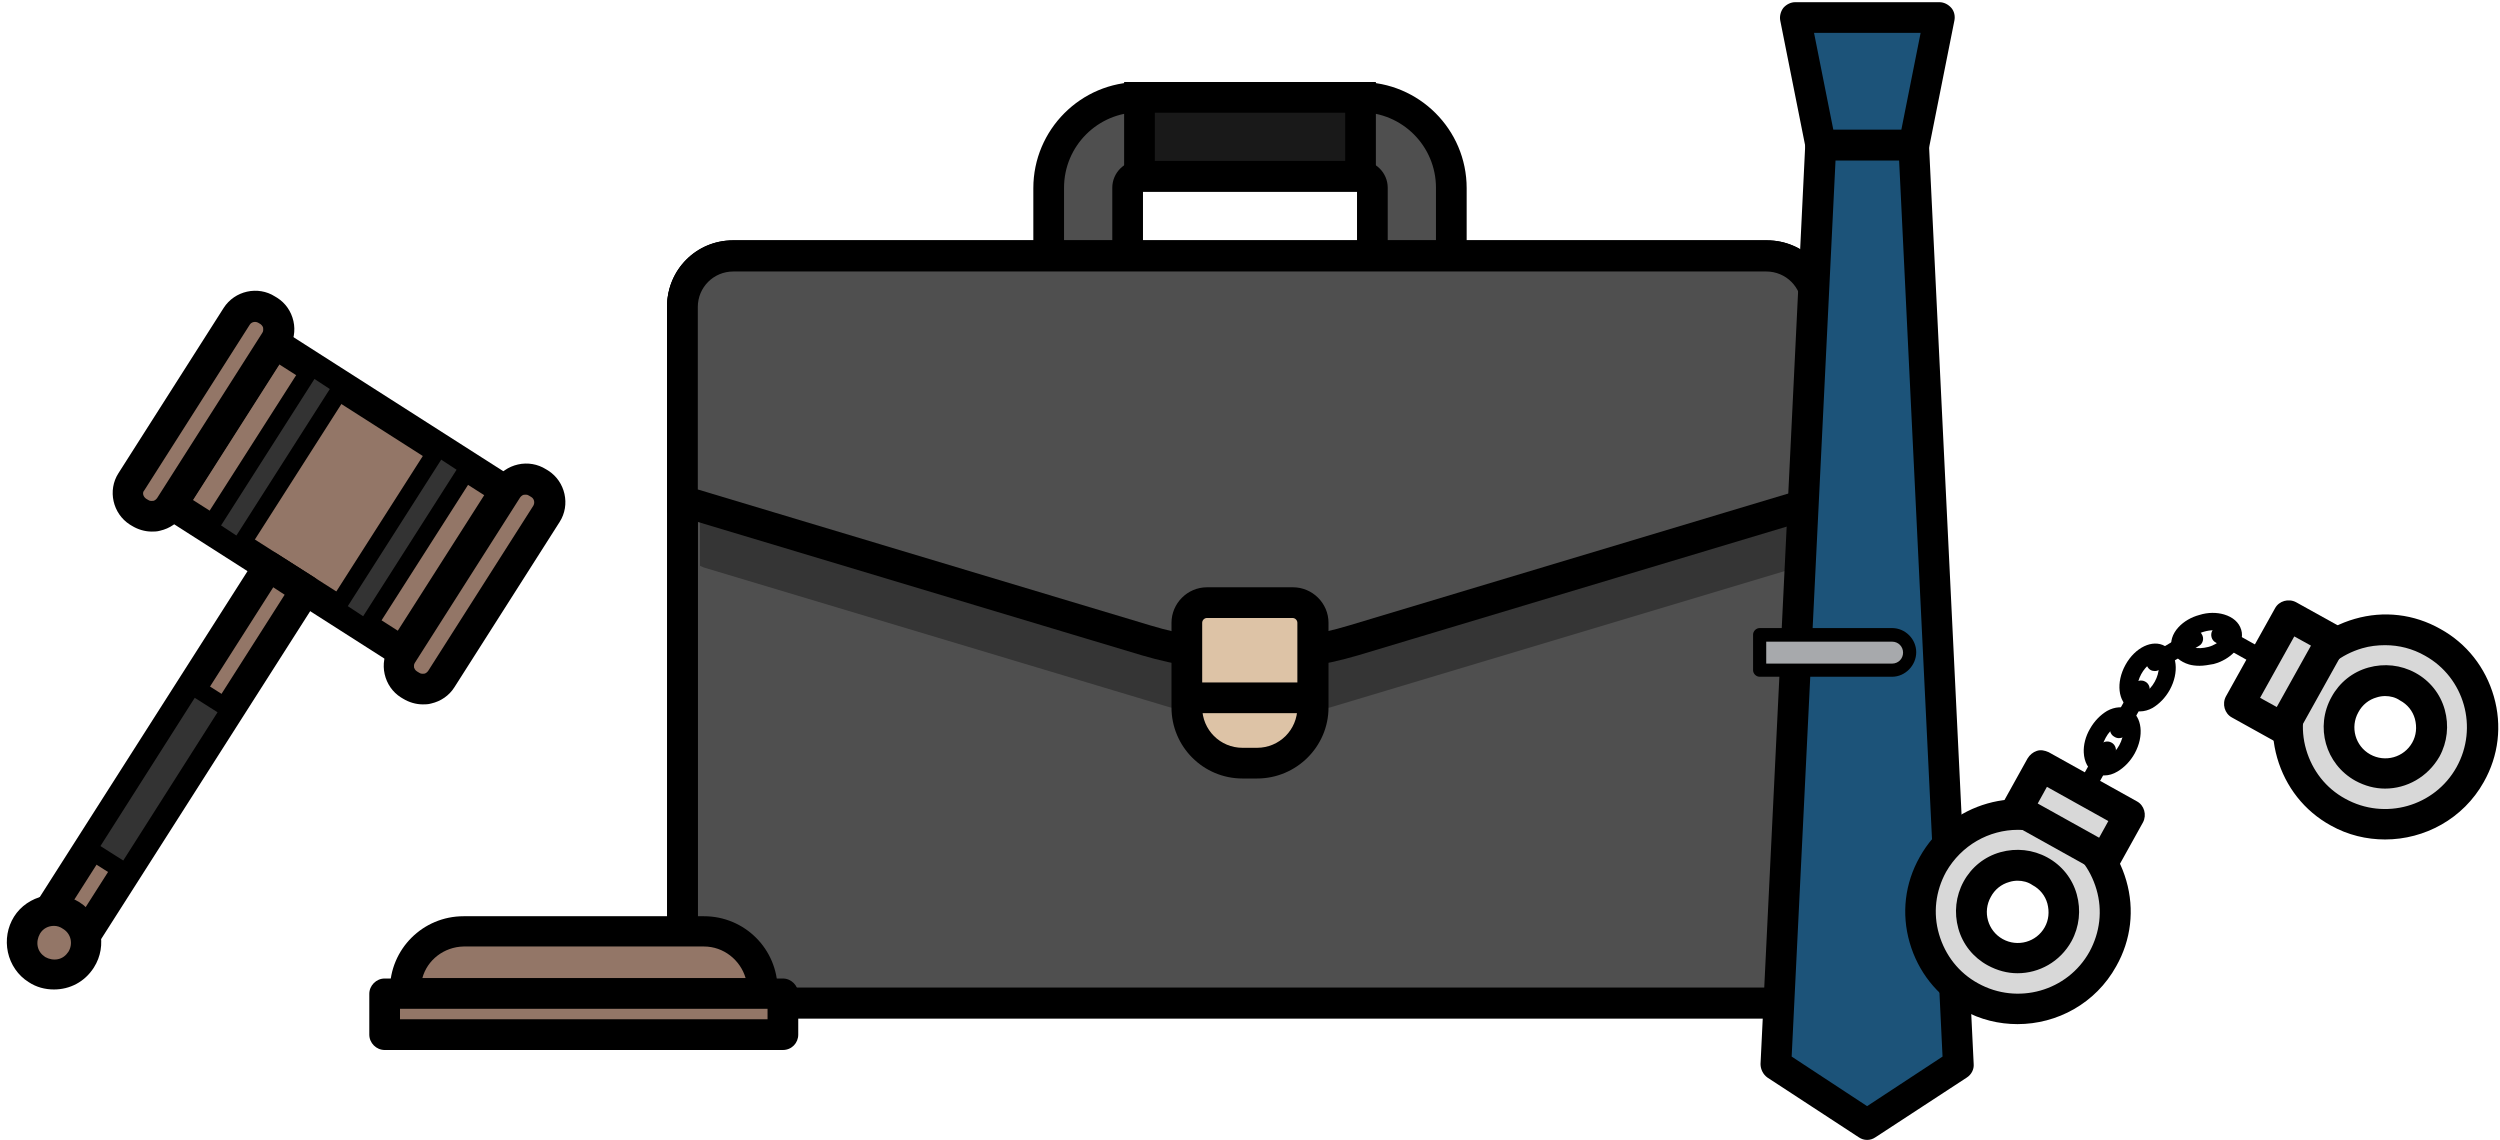 <svg xmlns="http://www.w3.org/2000/svg" viewBox="0 0 570 260"><path fill="#4F4F4F" d="M155.6 218.3V69.8c0-6.4 5.1-11.5 11.5-11.5h235.8c6.4 0 11.5 5.1 11.5 11.5v148.5c0 5.8-4.7 10.4-10.4 10.4H166c-5.8 0-10.4-4.6-10.4-10.4z"/><path d="M404 232.2H166c-7.7 0-13.9-6.2-13.9-13.9V69.8c0-8.3 6.7-15 15-15h235.8c8.3 0 15 6.7 15 15v148.5c0 7.7-6.2 13.9-13.9 13.9zM167.1 61.8c-4.4 0-8 3.6-8 8v148.5c0 3.8 3.1 6.9 6.9 6.9h238c3.8 0 6.9-3.1 6.9-6.9V69.8c0-4.4-3.6-8-8-8H167.1z"/><path fill="#4F4F4F" d="M330.9 58.3h-18V42.9c0-1.5-1.2-2.7-2.7-2.7h-50.4c-1.5 0-2.7 1.2-2.7 2.7v15.5h-18V42.9c0-11.4 9.3-20.7 20.7-20.7h50.4c11.4 0 20.7 9.3 20.7 20.7v15.4z"/><path d="M334.4 61.8h-25V43.7h-48.8v18.2h-25v-19c0-13.3 10.8-24.2 24.2-24.2h50.4c13.3 0 24.2 10.8 24.2 24.2v18.9zm-18-7h11v-12c0-9.5-7.7-17.2-17.2-17.2h-50.4c-9.5 0-17.2 7.7-17.2 17.2v12h11v-12c0-3.4 2.8-6.2 6.2-6.2h50.4c3.4 0 6.2 2.8 6.2 6.2v12z"/><path fill="#191919" d="M259.8 22.2h50.4v18h-50.4z"/><path d="M313.7 43.7h-57.4v-25h57.4v25zm-50.4-7h43.4v-11h-43.4v11zM404 232.2H166c-7.7 0-13.9-6.2-13.9-13.9V69.8c0-8.3 6.7-15 15-15h235.8c8.3 0 15 6.7 15 15v148.5c0 7.7-6.2 13.9-13.9 13.9zM167.1 61.8c-4.4 0-8 3.6-8 8v148.5c0 3.8 3.1 6.9 6.9 6.9h238c3.8 0 6.9-3.1 6.9-6.9V69.8c0-4.4-3.6-8-8-8H167.1z"/><path fill="#353535" d="M269.7 150.3l-106-31.8c-1.4-.4-2.9-.2-4.1.4V129c.3.1.6.3.9.4l106 31.8c.5.2 1.1.2 1.6.2 2.4 0 4.7-1.6 5.4-4 .8-3.1-.9-6.2-3.8-7.1z"/><g><path fill="#353535" d="M300.4 150.3l106-31.8c1.4-.4 2.9-.2 4.1.4V129c-.3.1-.6.3-.9.4l-106 31.8c-.5.2-1.1.2-1.6.2-2.4 0-4.7-1.6-5.4-4-.9-3.1.8-6.2 3.8-7.1z"/></g><g><path fill="#4F4F4F" d="M414.4 114.2L308.7 146c-15.4 4.6-31.9 4.6-47.4 0l-105.7-31.8V70c0-6.4 5.2-11.6 11.6-11.6h235.6c6.4 0 11.6 5.2 11.6 11.6v44.2z"/><path d="M285 153c-8.3 0-16.6-1.2-24.7-3.6l-108.2-32.5V70c0-8.3 6.8-15.1 15.1-15.1h235.6c8.3 0 15.1 6.8 15.1 15.1v46.9l-108.2 32.5c-8.1 2.4-16.4 3.6-24.7 3.6zm-125.9-41.4l103.2 31c14.8 4.5 30.5 4.5 45.3 0l103.2-31V70c0-4.5-3.6-8.1-8.1-8.1H167.2c-4.5 0-8.1 3.6-8.1 8.1v41.6z"/></g><g><path fill="#DDC3A6" d="M286.6 174h-3.3c-7 0-12.7-5.7-12.7-12.7V142c0-2.5 2-4.6 4.6-4.6h19.6c2.5 0 4.6 2 4.6 4.6v19.3c0 7-5.7 12.7-12.8 12.7z"/><path d="M286.6 177.5h-3.3c-9 0-16.2-7.3-16.2-16.2V142c0-4.4 3.6-8.1 8.1-8.1h19.6c4.4 0 8.1 3.6 8.1 8.1v19.3c0 8.9-7.3 16.2-16.3 16.2zm-11.4-36.6c-.6 0-1.1.5-1.1 1.1v19.3c0 5.1 4.1 9.2 9.2 9.2h3.3c5.1 0 9.2-4.1 9.2-9.2V142c0-.6-.5-1.1-1.1-1.1h-19.5z"/><g><path d="M270.6 155.6h28.8v7h-28.8z"/></g></g><g><path fill="#937667" d="M62.646 78.233l52.622 33.54-23.49 36.853-52.62-33.54z"/><path d="M91.8 152.1c-.6 0-1.3-.2-1.9-.5L37.3 118c-.8-.5-1.3-1.3-1.5-2.2-.2-.9 0-1.9.5-2.6l23.5-36.8c.5-.8 1.3-1.3 2.2-1.5.9-.2 1.9 0 2.6.5l52.6 33.6c.8.5 1.3 1.3 1.5 2.2.2.9 0 1.9-.5 2.6l-23.5 36.8c-.6 1-1.7 1.5-2.9 1.5zM44 114l46.7 29.8 19.7-30.9-46.7-29.8L44 114z"/><path fill="#937667" d="M31.4 116.6l.5.3c2.3 1.5 5.4.8 6.9-1.5l24-37.7c1.5-2.3.8-5.4-1.5-6.9l-.5-.3c-2.3-1.5-5.4-.8-6.9 1.5l-24 37.7c-1.5 2.4-.8 5.4 1.5 6.9z"/><path d="M34.6 121.2c-1.6 0-3.2-.5-4.5-1.3l-.5-.3c-3.9-2.5-5.1-7.8-2.6-11.7l24-37.7c2.5-3.9 7.8-5.1 11.7-2.6l.5.3c1.9 1.2 3.2 3.1 3.7 5.3.5 2.2.1 4.5-1.1 6.4l-24 37.7c-1.2 1.9-3.1 3.2-5.3 3.7-.7.2-1.3.2-1.9.2zm-1.3-7.5l.5.3c.4.3.9.2 1.1.2.2 0 .6-.2.9-.6l24-37.7c.3-.4.2-.9.2-1.1 0-.2-.2-.6-.6-.9l-.5-.3c-.7-.4-1.6-.2-2 .5l-24 37.7c-.5.5-.3 1.4.4 1.9z"/><path fill="#937667" d="M93.2 156l.5.3c2.3 1.5 5.4.8 6.9-1.5l24-37.7c1.5-2.3.8-5.4-1.5-6.9l-.5-.3c-2.3-1.5-5.4-.8-6.9 1.5l-24 37.7c-1.5 2.4-.8 5.4 1.5 6.9z"/><path d="M96.4 160.6c-1.6 0-3.2-.5-4.5-1.3l-.5-.3c-1.9-1.2-3.2-3.1-3.7-5.3s-.1-4.5 1.1-6.4l24-37.7c1.2-1.9 3.1-3.2 5.3-3.7s4.5-.1 6.4 1.1l.5.3c3.9 2.5 5.1 7.8 2.6 11.7l-24 37.7c-1.2 1.9-3.1 3.2-5.3 3.7-.7.2-1.3.2-1.9.2zm-1.3-7.5l.5.3c.4.3.9.2 1.1.2.2 0 .6-.2.9-.6l24-37.7c.4-.7.2-1.6-.5-2l-.5-.3c-.4-.3-.9-.2-1.1-.2-.2 0-.6.2-.9.6l-24 37.7c-.3.4-.2.9-.2 1.1.1.2.2.6.7.9z"/><g><path fill="#333" d="M71.09 83.62l6.915 4.407-23.488 36.852-6.915-4.408z"/><path d="M54.5 126.9c-.4 0-.8-.1-1.1-.3l-6.9-4.4c-.9-.6-1.2-1.8-.6-2.8l23.5-36.8c.6-.9 1.8-1.2 2.8-.6l6.9 4.4c.4.3.8.7.9 1.3.1.5 0 1.1-.3 1.5L56.2 126c-.3.4-.7.8-1.3.9-.1-.1-.2 0-.4 0zm-4.1-7.1l3.5 2.3 21.3-33.4-3.5-2.3-21.3 33.4z"/><g><path fill="#333" d="M99.992 102.034l6.915 4.407-23.49 36.853-6.914-4.407z"/><path d="M83.4 145.3c-.4 0-.7-.1-1.1-.3l-6.9-4.4c-.4-.3-.8-.7-.9-1.3-.1-.5 0-1.1.3-1.5L98.3 101c.3-.4.7-.8 1.3-.9.5-.1 1.1 0 1.5.3l6.9 4.4c.9.6 1.2 1.8.6 2.8l-23.5 36.8c-.4.5-1 .9-1.7.9zm-4.1-7.1l3.5 2.3 21.3-33.4-3.5-2.3-21.3 33.4z"/></g></g><g><path fill="#937667" d="M61.25 129.11l8.517 5.43-50.256 78.848-8.517-5.428z"/><path d="M19.5 216.9c-.7 0-1.3-.2-1.9-.5L9.1 211c-1.6-1-2.1-3.2-1.1-4.8l50.3-78.9c1-1.6 3.2-2.1 4.8-1.1l8.5 5.4c.8.5 1.3 1.3 1.5 2.2.2.9 0 1.9-.5 2.6l-50.3 78.9c-.5.8-1.3 1.3-2.2 1.5-.1.1-.3.1-.6.1zm-3.7-10l2.6 1.7 46.5-73-2.6-1.7-46.5 73z"/></g><g><ellipse cx="12.3" cy="214.9" fill="#937667" transform="rotate(-57.488 12.298 214.843)" rx="7.3" ry="7.3"/><path d="M12.3 225.6c-2 0-4-.5-5.8-1.7-2.4-1.5-4.1-4-4.7-6.8-.6-2.8-.1-5.7 1.4-8.1 1.5-2.4 4-4.1 6.8-4.7 2.8-.6 5.7-.1 8.1 1.4 5 3.2 6.5 9.9 3.3 14.9-2.1 3.3-5.5 5-9.1 5zm6.2-6.8zm-6.2-7.7c-1.3 0-2.5.6-3.2 1.8-.5.9-.7 1.9-.5 2.9s.8 1.8 1.7 2.4c.9.5 1.9.7 2.9.5 1-.2 1.8-.8 2.4-1.7 1.1-1.8.6-4.1-1.2-5.2-.7-.5-1.4-.7-2.1-.7z"/></g><g><path fill="#333" d="M43.83 156.42l8.516 5.43-23.704 37.19-8.517-5.43z"/><path d="M28.7 201c-.4 0-.8-.1-1.1-.3l-8.5-5.4c-.9-.6-1.2-1.8-.6-2.8l23.7-37.2c.6-.9 1.8-1.2 2.8-.6l8.5 5.4c.4.3.8.7.9 1.3.1.5 0 1.1-.3 1.5l-23.7 37.2c-.3.4-.7.8-1.3.9h-.4zm-5.8-8.1l5.2 3.3 21.5-33.8-5.2-3.3-21.5 33.8z"/></g></g><g><path fill="#937667" d="M173.9 226.5H92.4v-.8c0-7.4 6-13.3 13.3-13.3h54.8c7.4 0 13.3 6 13.3 13.3v.8z"/><path d="M173.9 230H92.4c-1.9 0-3.5-1.6-3.5-3.5v-.8c0-9.3 7.5-16.8 16.8-16.8h54.8c9.3 0 16.8 7.5 16.8 16.8v.8c.1 2-1.5 3.5-3.4 3.5zm-77.6-7H170c-1.2-4.1-5-7.2-9.5-7.2h-54.8c-4.5.1-8.3 3.1-9.4 7.2z"/></g><g><path fill="#937667" d="M87.7 226.5h90.8v9.3H87.7z"/><path d="M178.5 239.4H87.7c-1.9 0-3.5-1.6-3.5-3.5v-9.3c0-1.9 1.6-3.5 3.5-3.5h90.8c1.9 0 3.5 1.6 3.5 3.5v9.3c0 1.9-1.5 3.5-3.5 3.5zm-87.3-7H175V230H91.2v2.4z"/></g><g><path fill="#1C5379" d="M436.3 33.1h-21.2L409.3 4h32.8"/><path d="M436.3 36.6h-21.2c-1.7 0-3.1-1.2-3.4-2.8l-5.8-29.1c-.2-1 .1-2.1.7-2.9.7-.8 1.7-1.3 2.7-1.3h32.9c1 0 2 .5 2.7 1.3.7.8.9 1.9.7 2.9l-5.8 29.1c-.4 1.6-1.8 2.8-3.5 2.8zm-18.3-7h15.5l4.4-22.1h-24.3l4.4 22.1z"/><path fill="#1C5379" d="M415.1 33.1h21.2l10.3 209.7-20.9 13.6-20.8-13.6"/><path d="M425.7 259.9c-.7 0-1.3-.2-1.9-.6L403 245.7c-1-.7-1.6-1.9-1.6-3.1l10.2-209.7c.1-1.9 1.6-3.3 3.5-3.3h21.2c1.9 0 3.4 1.5 3.5 3.3L450 242.6c.1 1.2-.5 2.4-1.6 3.1l-20.8 13.6c-.6.4-1.2.6-1.9.6zm-17.2-19l17.2 11.3 17.2-11.3L433 36.6h-14.5l-10 204.3z"/><g><path fill="#A7A9AC" d="M431.4 152.8h-30.2v-8.1h30.2c2.2 0 4 1.8 4 4 0 2.3-1.8 4.1-4 4.1z"/><path d="M431.4 154.3h-30.2c-.8 0-1.5-.7-1.5-1.5v-8.1c0-.8.7-1.5 1.5-1.5h30.2c3 0 5.5 2.5 5.5 5.5s-2.5 5.6-5.5 5.6zm-28.7-3h28.7c1.4 0 2.5-1.1 2.5-2.5s-1.1-2.5-2.5-2.5h-28.7v5z"/></g></g><g><path d="M475.4 182.2c-.3 0-.7-.1-1-.3-1-.5-1.3-1.8-.8-2.7l5.1-9.1c.5-1 1.8-1.3 2.7-.8 1 .5 1.3 1.8.8 2.7l-5.1 9.1c-.3.7-1 1.1-1.7 1.1zM483.1 168.3c-.3 0-.7-.1-1-.3-1-.5-1.3-1.8-.8-2.7l5.1-9.1c.5-1 1.8-1.3 2.7-.8 1 .5 1.3 1.8.8 2.7l-5.1 9.1c-.3.8-1 1.1-1.7 1.1z"/><path fill="#D8D8D8" d="M470.8 188.5c-10.7-6-24.2-2.1-30.2 8.6s-2.1 24.2 8.6 30.2 24.2 2.1 30.2-8.6c6-10.8 2.1-24.3-8.6-30.2zm-15.9 28.6c-5.1-2.8-6.9-9.3-4.1-14.3 2.8-5.1 9.3-6.9 14.3-4.1 5.1 2.8 6.9 9.3 4.1 14.3-2.8 5.1-9.2 6.9-14.3 4.1z"/><path d="M460 233.5c-4.2 0-8.5-1-12.4-3.2-6-3.3-10.3-8.8-12.2-15.4-1.9-6.6-1.1-13.5 2.3-19.5 6.9-12.4 22.6-16.8 34.9-10 6 3.3 10.3 8.8 12.2 15.4 1.9 6.6 1.1 13.5-2.3 19.5-4.7 8.5-13.5 13.2-22.5 13.2zm.1-44.3c-6.6 0-12.9 3.5-16.4 9.6-2.4 4.4-3 9.4-1.6 14.2 1.4 4.8 4.5 8.8 8.9 11.2 9 5 20.4 1.8 25.4-7.2 2.4-4.4 3-9.4 1.6-14.2-1.4-4.8-4.5-8.8-8.9-11.2-2.9-1.7-6-2.4-9-2.4zm-.1 32.7c-2.3 0-4.6-.6-6.8-1.8-3.3-1.8-5.7-4.8-6.7-8.4-1-3.6-.6-7.4 1.2-10.7 1.8-3.3 4.8-5.7 8.4-6.7 3.6-1 7.4-.6 10.7 1.2 3.3 1.8 5.7 4.8 6.7 8.4 1 3.6.6 7.4-1.2 10.7-2.6 4.7-7.4 7.3-12.3 7.3zm0-21.1c-.6 0-1.3.1-1.9.3-1.8.5-3.3 1.7-4.2 3.4-1.9 3.4-.7 7.7 2.7 9.6 3.4 1.9 7.7.7 9.6-2.7.9-1.6 1.1-3.5.6-5.4-.5-1.8-1.7-3.3-3.4-4.2-1-.7-2.2-1-3.4-1z"/><path fill="#D8D8D8" d="M465.325 174.588l20.187 11.23-5.542 9.96-20.187-11.228z"/><path d="M480 199.2c-.6 0-1.2-.1-1.7-.4l-20.1-11.2c-1.7-.9-2.3-3.1-1.4-4.8l5.5-9.9c.5-.8 1.2-1.4 2.1-1.7.9-.3 1.8-.1 2.7.3l20.1 11.2c1.7.9 2.3 3.1 1.4 4.8l-5.5 9.9c-.5.8-1.2 1.4-2.1 1.7-.4.1-.7.1-1 .1zm-15.4-16l14 7.8 2.1-3.8-14-7.8-2.1 3.8z"/><path fill="#D8D8D8" d="M524.4 155c-6 10.7-2.1 24.2 8.6 30.2s24.2 2.1 30.2-8.6 2.1-24.2-8.6-30.2-24.2-2.1-30.2 8.6zm28.6 15.9c-2.8 5.1-9.3 6.9-14.3 4.1-5.1-2.8-6.9-9.3-4.1-14.3 2.8-5.1 9.3-6.9 14.3-4.1 5.1 2.8 7 9.2 4.1 14.3z"/><path d="M543.8 191.4c-4.2 0-8.5-1-12.4-3.2-6-3.3-10.3-8.8-12.2-15.4-1.9-6.6-1.1-13.5 2.3-19.5 3.3-6 8.8-10.3 15.4-12.2 6.6-1.9 13.5-1.1 19.5 2.3 6 3.3 10.3 8.8 12.2 15.4 1.9 6.6 1.1 13.5-2.3 19.5-4.7 8.4-13.5 13.1-22.5 13.1zm0-44.3c-1.7 0-3.5.2-5.2.7-4.8 1.4-8.8 4.5-11.2 8.9-2.4 4.4-3 9.4-1.6 14.2 1.4 4.8 4.5 8.8 8.9 11.2 9 5 20.4 1.8 25.4-7.2s1.8-20.4-7.2-25.4c-2.8-1.6-5.9-2.4-9.1-2.4zm-19.4 7.9zm19.4 24.8c-2.3 0-4.6-.6-6.8-1.8-6.8-3.8-9.2-12.3-5.4-19.1 1.8-3.3 4.8-5.7 8.4-6.7 3.6-1 7.4-.6 10.7 1.2 3.3 1.8 5.7 4.8 6.7 8.4 1 3.6.6 7.4-1.2 10.7-2.7 4.7-7.5 7.3-12.4 7.3zm0-21.1c-.6 0-1.3.1-1.9.3-1.8.5-3.3 1.7-4.2 3.4-1.9 3.4-.7 7.7 2.7 9.6 3.4 1.9 7.7.7 9.6-2.7.9-1.6 1.1-3.5.6-5.4-.5-1.8-1.7-3.3-3.4-4.2-1-.7-2.2-1-3.4-1zm9.2 12.2z"/><path fill="#D8D8D8" d="M510.498 160.395l11.23-20.187 9.96 5.542-11.228 20.187z"/><path d="M520.5 169.5c-.6 0-1.2-.1-1.7-.4l-9.9-5.5c-1.7-.9-2.3-3.1-1.4-4.8l11.2-20.1c.9-1.7 3.1-2.3 4.8-1.4l9.9 5.5c.8.5 1.4 1.2 1.7 2.1.3.9.1 1.9-.3 2.7l-11.2 20.1c-.7 1.1-1.9 1.8-3.1 1.8zm-5.2-10.4l3.8 2.1 7.8-14-3.8-2.1-7.8 14zM479.8 176.8c-.8 0-1.5-.2-2.2-.6-1.5-.8-2.4-2.5-2.5-4.6-.1-1.7.4-3.7 1.4-5.4 1-1.8 2.4-3.2 3.9-4.1 1.8-1 3.7-1.1 5.2-.3 2.8 1.6 3.3 6 1.1 10-1 1.8-2.4 3.2-3.9 4.1-1 .6-2 .9-3 .9zm3.6-11.4c-.2 0-.6.1-1 .3-.9.5-1.7 1.4-2.3 2.5-.6 1.1-1 2.3-.9 3.3 0 .7.2 1.1.4 1.2.2.1.7.1 1.3-.3.9-.5 1.7-1.4 2.3-2.5 1.2-2.2 1-4.2.5-4.5h-.3z"/><g><path d="M487.9 162.2c-.8 0-1.5-.2-2.2-.6-2.8-1.6-3.3-6-1.1-10 2.2-4 6.2-5.9 9-4.3 2.8 1.6 3.3 6 1.1 10-1 1.8-2.4 3.2-3.9 4.1-.9.5-1.9.8-2.9.8zm3.6-11.4c-.7 0-2.2.9-3.3 2.9-1.2 2.2-1 4.2-.5 4.5.2.1.7.1 1.3-.3.9-.5 1.7-1.4 2.3-2.5 1.2-2.2 1-4.2.5-4.5-.1-.1-.2-.1-.3-.1zm1.5 5.5z"/></g><g><path d="M501.5 151.8c-.9 0-1.7-.1-2.4-.3-2-.6-3.4-1.8-3.9-3.5-.5-1.6.1-3.5 1.5-5 1.2-1.3 2.9-2.3 4.8-2.8 1.9-.6 3.9-.6 5.6-.1 2 .6 3.4 1.8 3.9 3.5.5 1.6-.1 3.5-1.5 5-1.2 1.3-2.9 2.3-4.8 2.8-1.1.2-2.2.4-3.2.4zm3.2-8.1c-.7 0-1.4.1-2.1.3-1.2.3-2.3 1-3 1.7-.5.5-.6 1-.6 1.2.1.2.4.5 1.1.7 1 .3 2.2.2 3.4-.1 1.2-.3 2.3-1 3-1.7.5-.5.6-1 .6-1.2-.1-.2-.4-.5-1.1-.7-.4-.1-.8-.2-1.3-.2z"/></g><g><path d="M515.3 151.9c-.3 0-.7-.1-1-.3l-9.1-5.1c-1-.5-1.3-1.8-.8-2.7.5-1 1.8-1.3 2.7-.8l9.1 5.1c1 .5 1.3 1.8.8 2.7-.4.7-1 1.1-1.7 1.1z"/></g><g><path d="M491.3 153c-.7 0-1.3-.3-1.7-1-.6-.9-.3-2.2.7-2.7l9-5.4c.9-.6 2.2-.3 2.7.7.6.9.3 2.2-.7 2.7l-9 5.4c-.3.2-.6.3-1 .3z"/></g></g></svg>